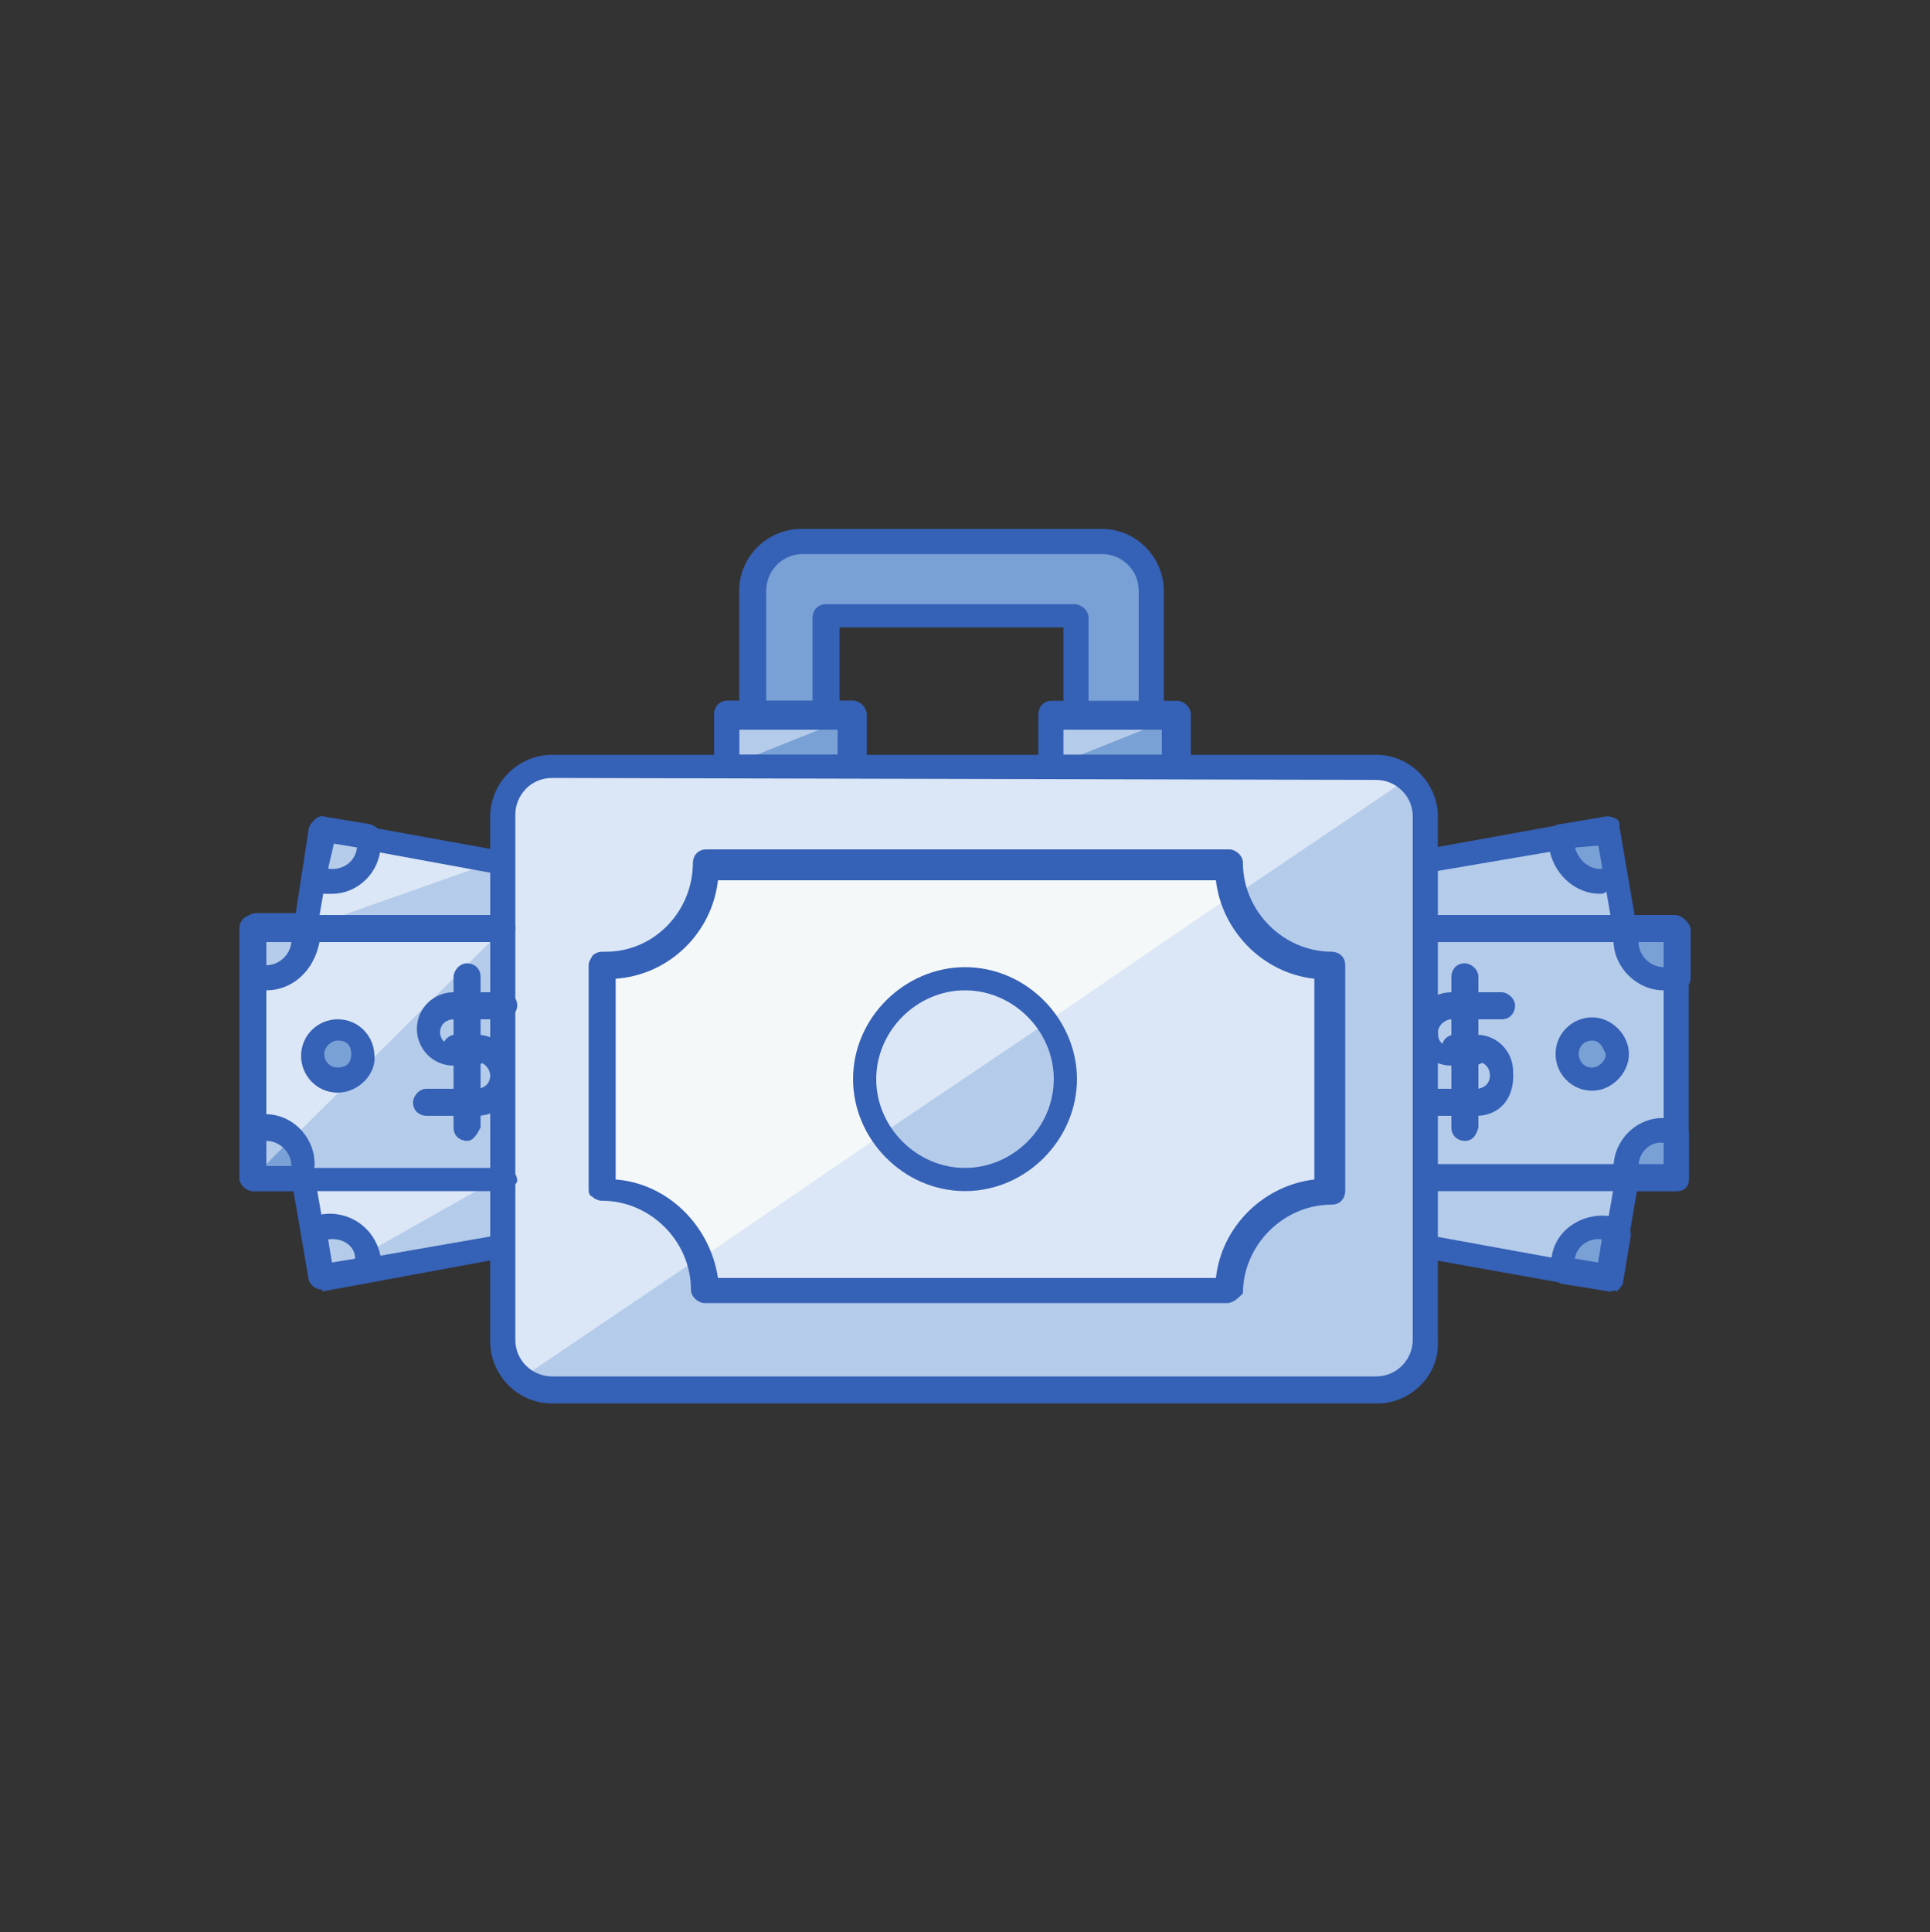 <?xml version="1.0" encoding="utf-8"?>
<!-- Generator: Adobe Illustrator 25.4.1, SVG Export Plug-In . SVG Version: 6.00 Build 0)  -->
<svg version="1.1" id="Слой_1" xmlns="http://www.w3.org/2000/svg" xmlns:xlink="http://www.w3.org/1999/xlink" x="0px" y="0px"
	 viewBox="0 0 100 100.1" enable-background="new 0 0 100 100.1" xml:space="preserve">
<rect x="0" y="0" width="100" height="100.1" fill="#333333" stroke="none"/>
<path fill="#B4CBEA" d="M44.2,37.1h-6.5v2.6h6.5V37.1z"/>
<path fill="#79A1D5" d="M44.2,39.7h-6.5l6.5-2.6V39.7z"/>
<path fill="#B4CBEA" d="M61,37.1h-6.5v2.6H61V37.1z"/>
<path fill="#79A1D5" d="M61,39.7h-6.5l6.5-2.6V39.7z"/>
<path fill="#DBE7F6" d="M19.1,43.4L16.7,43l-0.9,5.2h10.3L26,44.5L19.1,43.4z"/>
<path fill="#B4CBEA" d="M15.8,48.1h10.3L26,44.5L15.8,48.1z"/>
<path fill="#DBE7F6" d="M15.8,61l0.9,5.2l9.2-1.7V61H15.8z"/>
<path fill="#B4CBEA" d="M16.7,66.2l9.2-1.7V61L16.7,66.2z"/>
<path fill="#DBE7F6" d="M26.1,48.1H13.1V61h12.9"/>
<path fill="#B4CBEA" d="M26.1,48.1L13.1,61h12.9"/>
<path fill="#DBE7F6" d="M71.4,72H28.6c-1.4,0-2.6-1.2-2.6-2.6V42.3c0-1.4,1.2-2.6,2.6-2.6h42.7c1.4,0,2.6,1.2,2.6,2.6v27.2
	C73.9,70.9,72.8,72,71.4,72z"/>
<path fill="#B4CBEA" d="M73,40.3L27,71.4c0.4,0.4,1,0.7,1.7,0.7h42.7c1.4,0,2.6-1.2,2.6-2.6V42.3C73.9,41.5,73.6,40.8,73,40.3z"/>
<path fill="#F4F8F8" d="M63.6,44.9H36.5c0,2.9-2.3,5.1-5.1,5.1h-0.1v11.7h0.1c2.9,0,5.1,2.3,5.1,5.1h27.1c0-2.9,2.3-5.1,5.1-5.1V50
	C65.9,50,63.6,47.7,63.6,44.9z"/>
<path fill="#DBE7F6" d="M36.5,66.8h27.1c0-2.9,2.3-5.1,5.1-5.1V50c-2.3,0-4.2-1.5-4.9-3.6L36.3,65.2C36.4,65.7,36.5,66.2,36.5,66.8z
	"/>
<path fill="#DBE7F6" d="M50,61c2.9,0,5.1-2.3,5.1-5.1c0-2.9-2.3-5.1-5.1-5.1c-2.9,0-5.1,2.3-5.1,5.1C44.8,58.7,47.1,61,50,61z"/>
<path fill="#B4CBEA" d="M50,61c2.9,0,5.1-2.3,5.1-5.1c0-1.1-0.3-2.1-0.9-2.9l-8.6,5.8C46.6,60.1,48.2,61,50,61z"/>
<path fill="#B4CBEA" d="M73.9,61h12.9V48.1H73.9"/>
<path fill="#79A1D5" d="M82.5,55.8c0.7,0,1.3-0.6,1.3-1.3c0-0.7-0.6-1.3-1.3-1.3c-0.7,0-1.3,0.6-1.3,1.3
	C81.1,55.2,81.7,55.8,82.5,55.8z"/>
<path fill="#79A1D5" d="M17.5,55.9c0.7,0,1.3-0.6,1.3-1.3c0-0.7-0.6-1.3-1.3-1.3s-1.3,0.6-1.3,1.3C16.3,55.3,16.9,55.9,17.5,55.9z"
	/>
<path fill="#79A1D5" d="M84.4,61c-0.1-0.2-0.1-0.4-0.1-0.7c0-1.1,0.9-1.9,1.9-1.9c0.2,0,0.4,0.1,0.7,0.1V61H84.4z M86.9,50.6
	c-0.2,0.1-0.4,0.1-0.7,0.1c-1.1,0-1.9-0.8-1.9-1.9c0-0.2,0.1-0.4,0.1-0.7h2.5C86.9,48.1,86.9,50.6,86.9,50.6z"/>
<path fill="#B4CBEA" d="M84.3,48.1l-0.5-2.7L83.4,43l-2.5,0.4l-7,1.2v3.5H84.3z"/>
<path fill="#B4CBEA" d="M84.3,61H73.9v3.5l9.4,1.7l0.4-2.4L84.3,61z"/>
<path fill="#79A1D5" d="M83.8,45.4c-0.2,0.1-0.4,0.2-0.6,0.2c-1.1,0.2-2.1-0.5-2.2-1.6c0-0.2,0-0.4,0-0.7l2.4-0.4L83.8,45.4z
	 M83.8,63.8c-0.2-0.1-0.4-0.2-0.6-0.2c-1.1-0.2-2.1,0.5-2.2,1.6c0,0.2,0,0.4,0,0.7l2.4,0.4L83.8,63.8z"/>
<path fill="#B4CBEA" d="M16.2,63.8c0.2-0.1,0.4-0.2,0.6-0.2c1.1-0.2,2.1,0.5,2.2,1.6c0,0.2,0,0.4,0,0.7l-2.4,0.4L16.2,63.8z
	 M15.6,48.1c0.1,0.2,0.1,0.4,0.1,0.7c0,1.1-0.9,1.9-1.9,1.9c-0.2,0-0.4-0.1-0.7-0.1v-2.5H15.6z M13.1,58.5c0.2-0.1,0.4-0.1,0.7-0.1
	c1.1,0,1.9,0.8,1.9,1.9c0,0.2-0.1,0.4-0.1,0.7h-2.5V58.5z"/>
<path fill="#79A1D5" d="M15.1,59l-2,2h2.5c0.1-0.2,0.1-0.4,0.1-0.7C15.7,59.9,15.5,59.4,15.1,59z M57.1,28.1H41.6
	c-1.4,0-2.6,1.2-2.6,2.6v6.5h3.9V32h12.9v5.1h3.9v-6.5C59.7,29.2,58.5,28.1,57.1,28.1z"/>
<path fill="#3561B6" d="M76.3,55.2h-1.1c-1.1,0-1.9-0.9-1.9-1.9c0-1.1,0.9-1.9,1.9-1.9h2.6c0.3,0,0.7,0.3,0.7,0.7
	c0,0.3-0.2,0.7-0.7,0.7h-2.6c-0.3,0-0.7,0.3-0.7,0.7s0.2,0.7,0.7,0.7h1.1c0.3,0,0.7,0.3,0.7,0.7C77,54.9,76.7,55.2,76.3,55.2z"/>
<path fill="#3561B6" d="M76.5,57.8h-2.6c-0.3,0-0.7-0.2-0.7-0.7c0-0.3,0.3-0.7,0.7-0.7h2.6c0.3,0,0.7-0.2,0.7-0.7
	c0-0.3-0.2-0.7-0.7-0.7h-1.1c-0.3,0-0.7-0.2-0.7-0.7c0-0.3,0.2-0.7,0.7-0.7h1.1c1.1,0,1.9,0.9,1.9,1.9C78.5,57,77.6,57.8,76.5,57.8z
	"/>
<path fill="#3561B6" d="M75.9,59.1c-0.3,0-0.7-0.2-0.7-0.7v-7.8c0-0.3,0.2-0.7,0.7-0.7c0.3,0,0.7,0.3,0.7,0.7v7.8
	C76.5,58.8,76.3,59.1,75.9,59.1z"/>
<path fill="#3561B6" d="M86.9,61.7H73.9c-0.3,0-0.7-0.2-0.7-0.7c0-0.3,0.2-0.7,0.7-0.7h12.3V48.8H73.9c-0.3,0-0.7-0.2-0.7-0.7
	c0-0.3,0.2-0.7,0.7-0.7h12.9c0.3,0,0.7,0.3,0.7,0.7V61C87.5,61.4,87.3,61.7,86.9,61.7z"/>
<path fill="#3561B6" d="M82.5,56.5c-1.1,0-1.9-0.9-1.9-1.9c0-1.1,0.9-1.9,1.9-1.9c1,0,1.9,0.9,1.9,1.9
	C84.4,55.6,83.5,56.5,82.5,56.5z M82.5,53.9c-0.3,0-0.7,0.2-0.7,0.7c0,0.3,0.2,0.7,0.7,0.7c0.3,0,0.7-0.3,0.7-0.7
	C83,54.1,82.8,53.9,82.5,53.9z M86.9,61.7h-2.5c-0.2,0-0.5-0.2-0.6-0.4c-0.1-0.3-0.2-0.6-0.2-0.8c0-1.7,1.7-3.1,3.5-2.4
	c0.2,0.1,0.4,0.3,0.4,0.6v2.5C87.5,61.4,87.3,61.7,86.9,61.7z M84.9,60.4h1.3v-1.2C85.5,59.1,84.9,59.7,84.9,60.4z M86.2,51.3
	c-1.4,0-2.6-1.2-2.6-2.6c0-0.2,0.1-0.6,0.2-0.8c0.1-0.2,0.3-0.4,0.6-0.4h2.5c0.3,0,0.7,0.3,0.7,0.7v2.5c0,0.2-0.2,0.5-0.4,0.6
	C86.8,51.3,86.5,51.3,86.2,51.3z M86.9,50.6L86.9,50.6L86.9,50.6z M84.9,48.8c0,0.7,0.6,1.3,1.3,1.3v-1.3H84.9z"/>
<path fill="#3561B6" d="M84.3,48.8c-0.3,0-0.6-0.2-0.7-0.5l-0.8-4.6L74,45.2c-0.3,0.1-0.7-0.2-0.7-0.5c-0.1-0.3,0.2-0.7,0.5-0.7
	l9.4-1.7c0.2,0,0.3,0,0.5,0.1s0.2,0.2,0.2,0.4l0.9,5.2C84.9,48.4,84.7,48.7,84.3,48.8L84.3,48.8z"/>
<path fill="#3561B6" d="M82.9,46.3c-1.2,0-2.3-0.9-2.6-2.2c-0.1-0.2-0.1-0.6,0-0.9c0.1-0.2,0.2-0.5,0.5-0.5l2.4-0.4
	c0.2,0,0.3,0,0.5,0.1s0.2,0.2,0.2,0.4l0.4,2.4c0.1,0.2-0.1,0.6-0.3,0.7c-0.2,0.2-0.6,0.2-0.8,0.3C83.1,46.3,83,46.3,82.9,46.3z
	 M81.6,43.9c0.2,0.7,0.8,1.2,1.5,1.1l-0.2-1.2L81.6,43.9z M83.4,66.9L83.4,66.9l-9.5-1.7c-0.3-0.1-0.6-0.4-0.5-0.7s0.4-0.6,0.7-0.5
	l8.8,1.6l0.8-4.6c0.1-0.3,0.4-0.6,0.7-0.5s0.6,0.4,0.5,0.7L84,66.5c0,0.2-0.2,0.3-0.2,0.4C83.6,66.8,83.5,66.9,83.4,66.9z"/>
<path fill="#3561B6" d="M83.4,66.9L83.4,66.9l-2.5-0.4c-0.2-0.1-0.5-0.2-0.5-0.5c-0.1-0.3-0.1-0.6,0-0.9c0.2-1.4,1.6-2.3,3-2.1
	c0.2,0.1,0.6,0.2,0.8,0.3c0.2,0.2,0.3,0.4,0.3,0.7l-0.4,2.4c0,0.2-0.2,0.3-0.2,0.4C83.6,66.8,83.5,66.9,83.4,66.9z M81.6,65.2
	l1.2,0.2l0.2-1.2C82.4,64.1,81.7,64.5,81.6,65.2z M24.6,55.2h-1.1c-1.1,0-1.9-0.9-1.9-1.9c0-1.1,0.9-1.9,1.9-1.9h2.6
	c0.3,0,0.7,0.2,0.7,0.7c0,0.3-0.3,0.7-0.7,0.7h-2.6c-0.3,0-0.7,0.2-0.7,0.7c0,0.3,0.3,0.7,0.7,0.7h1.1c0.3,0,0.7,0.2,0.7,0.7
	C25.2,54.9,24.9,55.2,24.6,55.2z"/>
<path fill="#3561B6" d="M24.7,57.8h-2.6c-0.3,0-0.7-0.2-0.7-0.7c0-0.3,0.3-0.7,0.7-0.7h2.6c0.3,0,0.7-0.2,0.7-0.7
	c0-0.3-0.3-0.7-0.7-0.7h-1.1c-0.3,0-0.7-0.2-0.7-0.7c0-0.3,0.3-0.7,0.7-0.7h1.1c1.1,0,1.9,0.9,1.9,1.9C26.7,57,25.8,57.8,24.7,57.8z
	"/>
<path fill="#3561B6" d="M24.2,59.1c-0.3,0-0.7-0.2-0.7-0.7v-7.8c0-0.3,0.3-0.7,0.7-0.7c0.3,0,0.7,0.2,0.7,0.7v7.8
	C24.7,58.8,24.5,59.1,24.2,59.1z"/>
<path fill="#3561B6" d="M26.1,61.7H13.1c-0.3,0-0.7-0.3-0.7-0.7V48.1c0-0.3,0.2-0.7,0.7-0.7h12.9c0.3,0,0.7,0.2,0.7,0.7
	c0,0.3-0.3,0.7-0.7,0.7H13.8v11.7h12.3c0.3,0,0.7,0.2,0.7,0.7C26.7,61.4,26.4,61.7,26.1,61.7z"/>
<path fill="#3561B6" d="M17.5,56.6c-1.1,0-1.9-0.9-1.9-1.9c0-1.1,0.9-1.9,1.9-1.9c1.1,0,1.9,0.9,1.9,1.9
	C19.5,55.6,18.6,56.6,17.5,56.6z M17.5,53.9c-0.3,0-0.7,0.3-0.7,0.7s0.3,0.7,0.7,0.7s0.7-0.2,0.7-0.7C18.2,54.2,18,53.9,17.5,53.9z
	 M13.8,51.3c-0.2,0-0.6-0.1-0.8-0.2c-0.2-0.1-0.4-0.3-0.4-0.6v-2.5c0-0.3,0.2-0.7,0.7-0.7h2.5c0.2,0,0.5,0.2,0.6,0.4
	c0.1,0.3,0.2,0.6,0.2,0.8C16.4,50.2,15.2,51.3,13.8,51.3z M13.8,50c0.7,0,1.3-0.6,1.3-1.3h-1.3V50z M15.6,61.7h-2.5
	c-0.3,0-0.7-0.3-0.7-0.7v-2.5c0-0.2,0.2-0.5,0.4-0.6c1.8-0.7,3.5,0.7,3.5,2.4c0,0.2-0.1,0.6-0.2,0.8C16.1,61.5,15.9,61.7,15.6,61.7z
	 M13.8,60.4h1.3c0-0.7-0.6-1.3-1.3-1.3V60.4z"/>
<path fill="#3561B6" d="M16.7,66.8c-0.3,0-0.6-0.2-0.7-0.5l-0.9-5.2c-0.1-0.3,0.2-0.7,0.5-0.7c0.3-0.1,0.7,0.2,0.7,0.5l0.8,4.6
	l8.6-1.5c0.3-0.1,0.7,0.2,0.7,0.5c0.1,0.3-0.2,0.7-0.5,0.7l-9.2,1.7C16.7,66.8,16.7,66.8,16.7,66.8z"/>
<path fill="#3561B6" d="M16.7,66.8c-0.3,0-0.6-0.2-0.7-0.5l-0.4-2.4c-0.1-0.2,0.1-0.6,0.3-0.7c0.2-0.2,0.6-0.2,0.8-0.3
	c1.4-0.2,2.7,0.7,3,2.1c0.1,0.2,0.1,0.6,0,0.9c-0.1,0.2-0.2,0.5-0.5,0.5l-2.4,0.4C16.7,66.8,16.7,66.8,16.7,66.8z M17,64.2l0.2,1.2
	l1.2-0.2C18.4,64.5,17.7,64.1,17,64.2z M15.8,48.8L15.8,48.8c-0.4-0.1-0.7-0.4-0.6-0.7l0.8-5.2c0.1-0.3,0.4-0.6,0.7-0.5l9.4,1.7
	c0.3,0.1,0.6,0.4,0.5,0.7c-0.1,0.3-0.4,0.6-0.7,0.5l-8.7-1.6l-0.8,4.6C16.4,48.5,16,48.8,15.8,48.8z"/>
<path fill="#B4CBEA" d="M16.2,45.4c0.2,0.1,0.4,0.2,0.6,0.2c1.1,0.2,2.1-0.5,2.2-1.6c0-0.2,0-0.4,0-0.7L16.6,43L16.2,45.4z"/>
<path fill="#3561B6" d="M17.2,46.3c-0.2,0-0.3,0-0.4,0c-0.2-0.1-0.6-0.2-0.8-0.3c-0.2-0.2-0.3-0.4-0.3-0.7l0.4-2.5
	c0.1-0.3,0.4-0.6,0.7-0.5l2.4,0.4c0.2,0.1,0.5,0.2,0.5,0.5c0.1,0.3,0.1,0.6,0,0.9C19.5,45.4,18.4,46.3,17.2,46.3z M17,45
	c0.7,0.1,1.4-0.3,1.5-1.1l-1.2-0.2L17,45z M71.4,72.7H28.6c-1.8,0-3.2-1.5-3.2-3.2V42.3c0-1.8,1.5-3.2,3.2-3.2h42.7
	c1.8,0,3.2,1.5,3.2,3.2v27.2C74.6,71.2,73.1,72.7,71.4,72.7z M28.6,40.3c-1.1,0-1.9,0.9-1.9,1.9v27.2c0,1.1,0.9,1.9,1.9,1.9h42.7
	c1.1,0,1.9-0.9,1.9-1.9V42.3c0-1.1-0.9-1.9-1.9-1.9L28.6,40.3L28.6,40.3z"/>
<path fill="#3561B6" d="M63.6,67.5H36.5c-0.3,0-0.7-0.3-0.7-0.7c0-2.5-2.1-4.6-4.6-4.6c-0.2,0-0.4-0.1-0.5-0.2
	c-0.2-0.1-0.2-0.2-0.2-0.5V50c0-0.2,0.1-0.3,0.2-0.5c0.1-0.1,0.3-0.2,0.5-0.2c0,0,0.1,0,0.2,0c2.5,0,4.5-2.1,4.5-4.6
	c0-0.3,0.2-0.7,0.7-0.7h27.1c0.3,0,0.7,0.3,0.7,0.7c0,2.5,2.1,4.6,4.6,4.6c0.3,0,0.7,0.2,0.7,0.7v11.7c0,0.3-0.2,0.7-0.7,0.7
	c-2.5,0-4.6,2.1-4.6,4.6C64.2,67.2,63.9,67.5,63.6,67.5z M37.2,66.2H63c0.3-2.7,2.5-4.8,5.1-5.1V50.7c-2.7-0.3-4.8-2.5-5.1-5.1H37.2
	c-0.3,2.7-2.5,4.9-5.3,5.1v10.4C34.6,61.3,36.8,63.5,37.2,66.2z"/>
<path fill="#3561B6" d="M50,61.7c-3.2,0-5.8-2.7-5.8-5.8c0-3.2,2.7-5.8,5.8-5.8c3.2,0,5.8,2.7,5.8,5.8C55.8,59,53.2,61.7,50,61.7z
	 M50,51.3c-2.5,0-4.6,2.1-4.6,4.6c0,2.5,2.1,4.6,4.6,4.6c2.5,0,4.6-2.1,4.6-4.6C54.6,53.4,52.5,51.3,50,51.3z M44.2,40.3h-6.5
	c-0.3,0-0.7-0.2-0.7-0.7v-2.6c0-0.3,0.2-0.7,0.7-0.7h6.5c0.3,0,0.7,0.3,0.7,0.7v2.6C44.8,40.1,44.5,40.3,44.2,40.3z M38.3,39.1h5.1
	v-1.3h-5.1V39.1z"/>
<path fill="#3561B6" d="M59.7,37.8c-0.3,0-0.7-0.3-0.7-0.7v-6.5c0-1.1-0.9-1.9-1.9-1.9H41.6c-1.1,0-1.9,0.9-1.9,1.9v6.5
	c0,0.3-0.3,0.7-0.7,0.7s-0.7-0.3-0.7-0.7v-6.5c0-1.8,1.5-3.2,3.2-3.2h15.6c1.8,0,3.2,1.5,3.2,3.2v6.5C60.4,37.4,60,37.8,59.7,37.8z"
	/>
<path fill="#3561B6" d="M55.8,37.8c-0.3,0-0.7-0.2-0.7-0.7v-4.6H43.5v4.6c0,0.3-0.3,0.7-0.7,0.7s-0.7-0.2-0.7-0.7V32
	c0-0.3,0.2-0.7,0.7-0.7h12.9c0.3,0,0.7,0.3,0.7,0.7v5.1C56.5,37.4,56.2,37.8,55.8,37.8z"/>
<path fill="#3561B6" d="M61,40.3h-6.5c-0.3,0-0.7-0.2-0.7-0.7v-2.6c0-0.3,0.2-0.7,0.7-0.7H61c0.3,0,0.7,0.3,0.7,0.7v2.6
	C61.7,40.1,61.3,40.3,61,40.3z M55.1,39.1h5.1v-1.3h-5.1V39.1z M44.2,40.3h-6.5c-0.3,0-0.7-0.2-0.7-0.7v-2.6c0-0.3,0.2-0.7,0.7-0.7
	h6.5c0.3,0,0.7,0.3,0.7,0.7v2.6C44.8,40.1,44.5,40.3,44.2,40.3z M38.3,39.1h5.1v-1.3h-5.1V39.1z"/>
</svg>
